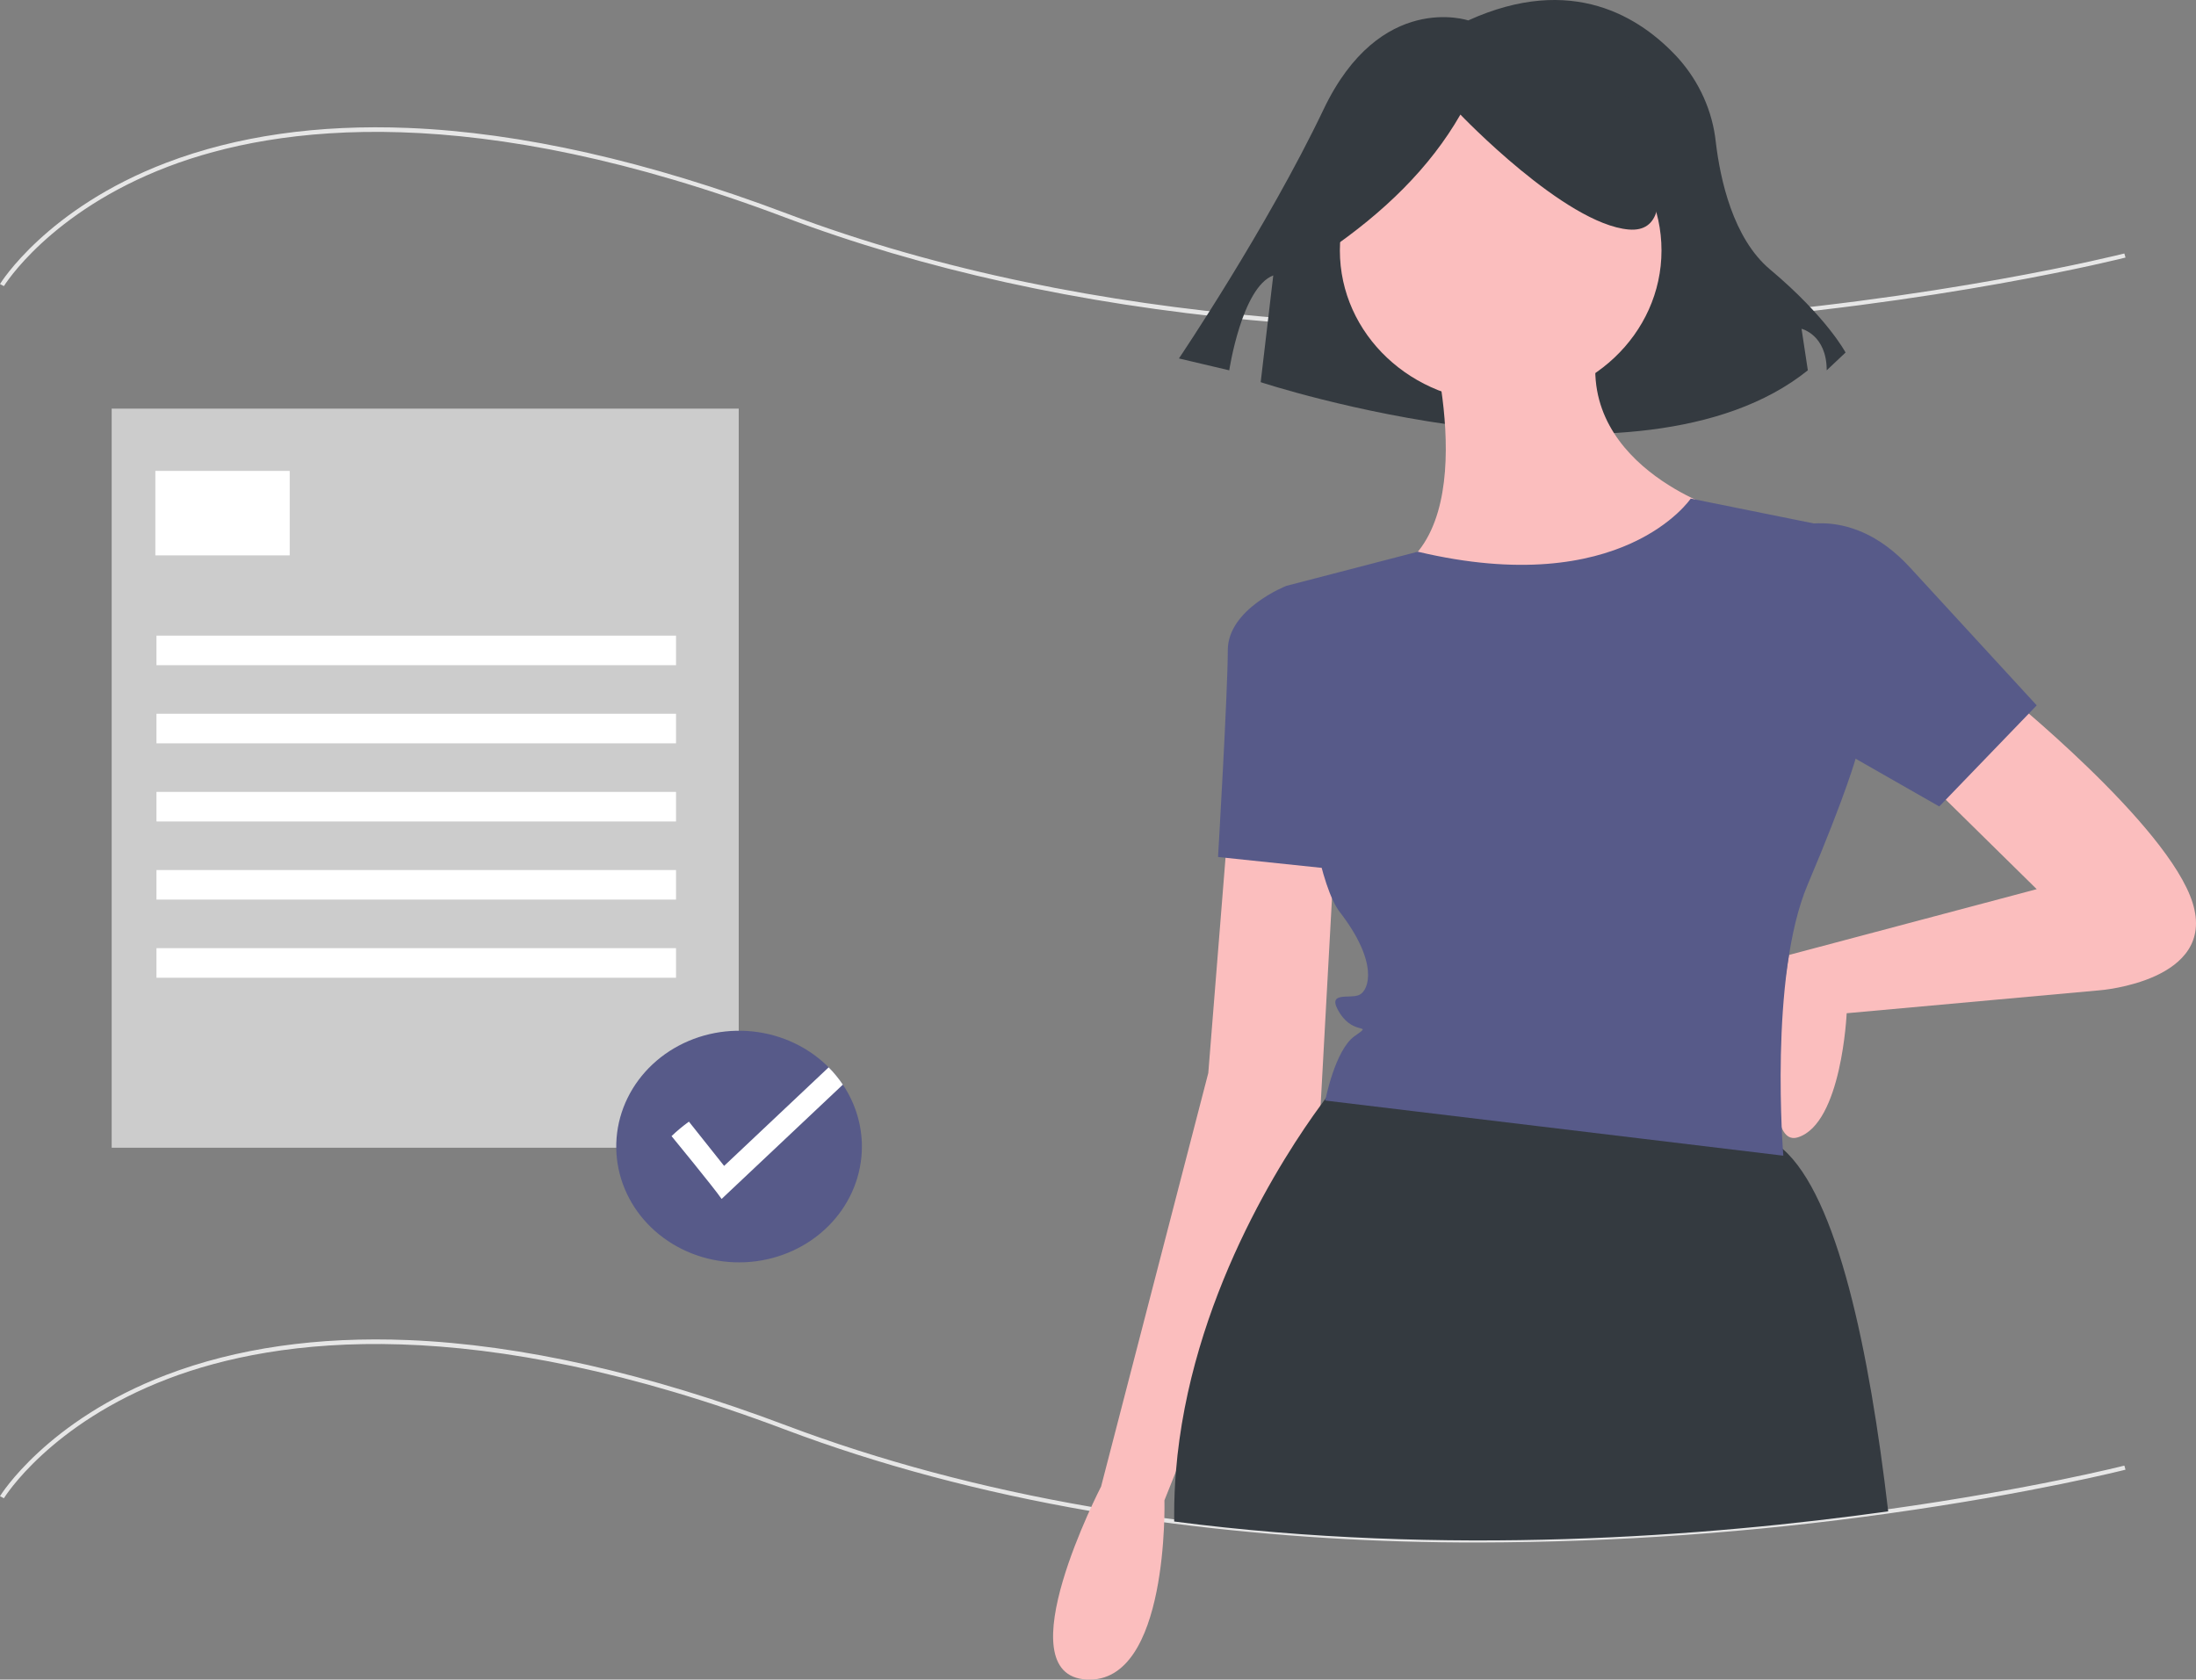<svg width="366" height="280" viewBox="0 0 366 280" fill="none" xmlns="http://www.w3.org/2000/svg">
<rect x="0" y="0" width="366" height="280" fill="#808080" stroke="none"/>
<g clip-path="url(#clip0)">
<path d="M246.587 257.14C229.552 257.183 212.533 256.131 195.649 253.992C195.098 253.925 194.539 253.851 193.984 253.773C189.84 253.217 185.694 252.582 181.663 251.884C163.523 248.756 146.417 244.186 130.82 238.301C78.916 218.719 46.282 222.887 28.046 229.831C8.31 237.346 0.724 249.642 0.649 249.765L0 249.418C0.075 249.293 7.76 236.814 27.711 229.199C39.409 224.734 52.979 222.783 68.049 223.398C86.859 224.166 108.071 228.961 131.097 237.647C146.648 243.514 163.706 248.071 181.797 251.192C185.818 251.887 189.955 252.522 194.092 253.076C194.644 253.154 195.198 253.227 195.748 253.294C241.514 259.232 285.665 255.651 314.645 251.602C338.532 248.264 353.905 244.362 354.057 244.323L354.253 245.002C354.1 245.042 338.689 248.954 314.755 252.298C292.187 255.468 269.404 257.086 246.587 257.14Z" fill="#E6E6E6"/>
<path d="M246.638 55.084C233.479 55.084 220.669 54.503 208.31 53.342C179.91 50.675 153.838 44.919 130.82 36.234C78.916 16.652 46.282 20.819 28.046 27.764C8.31 35.279 0.724 47.575 0.649 47.698L0 47.351C0.075 47.225 7.76 34.747 27.711 27.132C39.409 22.668 52.979 20.716 68.049 21.331C86.859 22.099 108.071 26.893 131.097 35.58C183.082 55.193 240.929 55.964 280.303 53.159C322.979 50.118 353.752 42.334 354.057 42.256L354.253 42.936C353.947 43.014 323.119 50.812 280.375 53.86C268.931 54.676 257.662 55.084 246.638 55.084Z" fill="#E6E6E6"/>
<path d="M244.705 3.404C244.705 3.404 230.03 -1.539 220.597 18.233C211.163 38.006 196.489 59.755 196.489 59.755L204.874 61.733C204.874 61.733 206.97 47.892 212.211 45.915L210.115 63.71C210.115 63.71 273.005 84.471 301.306 61.733L300.258 54.812C300.258 54.812 304.451 55.801 304.451 61.733L307.595 58.767C307.595 58.767 304.451 52.835 295.017 44.926C288.825 39.735 286.697 29.859 285.966 23.684C285.418 18.528 283.231 13.649 279.692 9.686C273.423 2.833 262 -4.45 244.705 3.404Z" fill="#343A40"/>
<path d="M333.768 115.288C333.768 115.288 361.383 137.503 365.443 150.526C369.504 163.549 350.012 165.081 350.012 165.081L307.779 168.911C307.779 168.911 306.966 187.296 299.657 189.594C292.347 191.892 298.173 159.192 298.173 159.192L339.454 148.228L320.773 129.843L333.768 115.288Z" fill="#FBBEBE"/>
<path d="M204.632 138.269L201.383 178.869L183.515 247.812C183.515 247.812 167.271 279.22 181.078 279.986C194.885 280.752 194.073 250.111 194.073 250.111L220.063 184.998L222.5 140.568L204.632 138.269Z" fill="#FBBEBE"/>
<path d="M250.114 67.028C264.916 67.028 276.916 55.71 276.916 41.749C276.916 27.788 264.916 16.47 250.114 16.47C235.311 16.47 223.312 27.788 223.312 41.749C223.312 55.71 235.311 67.028 250.114 67.028Z" fill="#FBBEBE"/>
<path d="M237.931 54.005C237.931 54.005 247.677 86.945 232.246 95.371C216.814 103.798 271.23 109.926 285.85 84.647C285.85 84.647 259.86 76.221 267.17 54.005H237.931Z" fill="#FBBEBE"/>
<path d="M219.251 99.202L214.378 97.67C214.378 97.67 204.632 101.5 204.632 108.394C204.632 115.288 203.007 142.866 203.007 142.866L224.936 145.164L219.251 99.202Z" fill="#575A89"/>
<path d="M314.7 251.95C284.718 256.139 241.019 259.522 195.7 253.643C195.697 253.221 195.697 252.809 195.697 252.407C195.697 250.017 195.794 247.654 195.988 245.318C198.309 216.549 214.023 192.565 220.103 184.254C220.409 183.831 220.692 183.451 220.946 183.113C221.928 181.814 222.499 181.128 222.499 181.128C222.499 181.128 269.605 180.403 293.97 189.594C295.145 190.059 296.22 190.723 297.143 191.552C306.228 199.458 311.565 225.128 314.7 251.95Z" fill="#343A40"/>
<path d="M297.22 88.477C297.22 88.477 307.779 83.115 318.337 94.605L339.454 117.586L323.21 134.439L292.347 116.82L297.22 88.477Z" fill="#575A89"/>
<path d="M221.152 41.909C230.64 35.433 238.32 27.973 243.401 19.099C243.401 19.099 260.813 37.347 271.454 38.26C282.095 39.172 272.422 16.362 272.422 16.362L253.075 11.8L234.695 13.625L220.185 22.749L221.152 41.909Z" fill="#343A40"/>
<path d="M281.789 83.115C281.789 83.115 270.423 100.065 236.309 91.973L216.951 97.001L214.378 97.669C214.378 97.669 216.814 143.632 223.312 152.058C229.809 160.484 228.185 165.081 226.561 165.847C224.936 166.613 220.875 165.081 223.312 168.911C225.748 172.741 228.997 170.443 225.748 172.741C222.5 175.039 220.875 183.465 220.875 183.465L297.22 192.658C297.22 192.658 294.784 162.783 301.281 147.462C307.779 132.141 309.403 126.013 309.403 126.013L304.53 87.711L281.789 83.115Z" fill="#575A89"/>
<path d="M123.12 68.118H18.613V191.33H123.12V68.118Z" fill="#CCCCCC"/>
<path d="M48.286 78.503H25.891V92.585H48.286V78.503Z" fill="white"/>
<path d="M112.67 105.962H26.078V110.89H112.67V105.962Z" fill="white"/>
<path d="M112.67 118.987H26.078V123.916H112.67V118.987Z" fill="white"/>
<path d="M112.67 132.012H26.078V136.941H112.67V132.012Z" fill="white"/>
<path d="M112.67 145.037H26.078V149.966H112.67V145.037Z" fill="white"/>
<path d="M112.67 158.063H26.078V162.991H112.67V158.063Z" fill="white"/>
<path d="M143.648 191.154C143.644 195.803 141.86 200.295 138.626 203.804C135.391 207.313 130.922 209.603 126.041 210.253C121.16 210.903 116.194 209.871 112.055 207.344C107.917 204.818 104.884 200.968 103.514 196.501C102.144 192.035 102.529 187.252 104.598 183.032C106.667 178.812 110.281 175.437 114.776 173.529C119.272 171.621 124.346 171.307 129.068 172.644C133.789 173.982 137.84 176.882 140.476 180.811C142.549 183.906 143.649 187.493 143.648 191.154Z" fill="#575A89"/>
<path d="M140.476 180.811L120.269 199.867C118.999 198.012 111.923 189.394 111.923 189.394C112.83 188.529 113.797 187.724 114.819 186.982L120.687 194.361L138.109 177.928C138.993 178.816 139.785 179.782 140.476 180.811Z" fill="white"/>
</g>
<defs>
<clipPath id="clip0">
<rect width="366" height="280" fill="white"/>
</clipPath>
</defs>
</svg>
